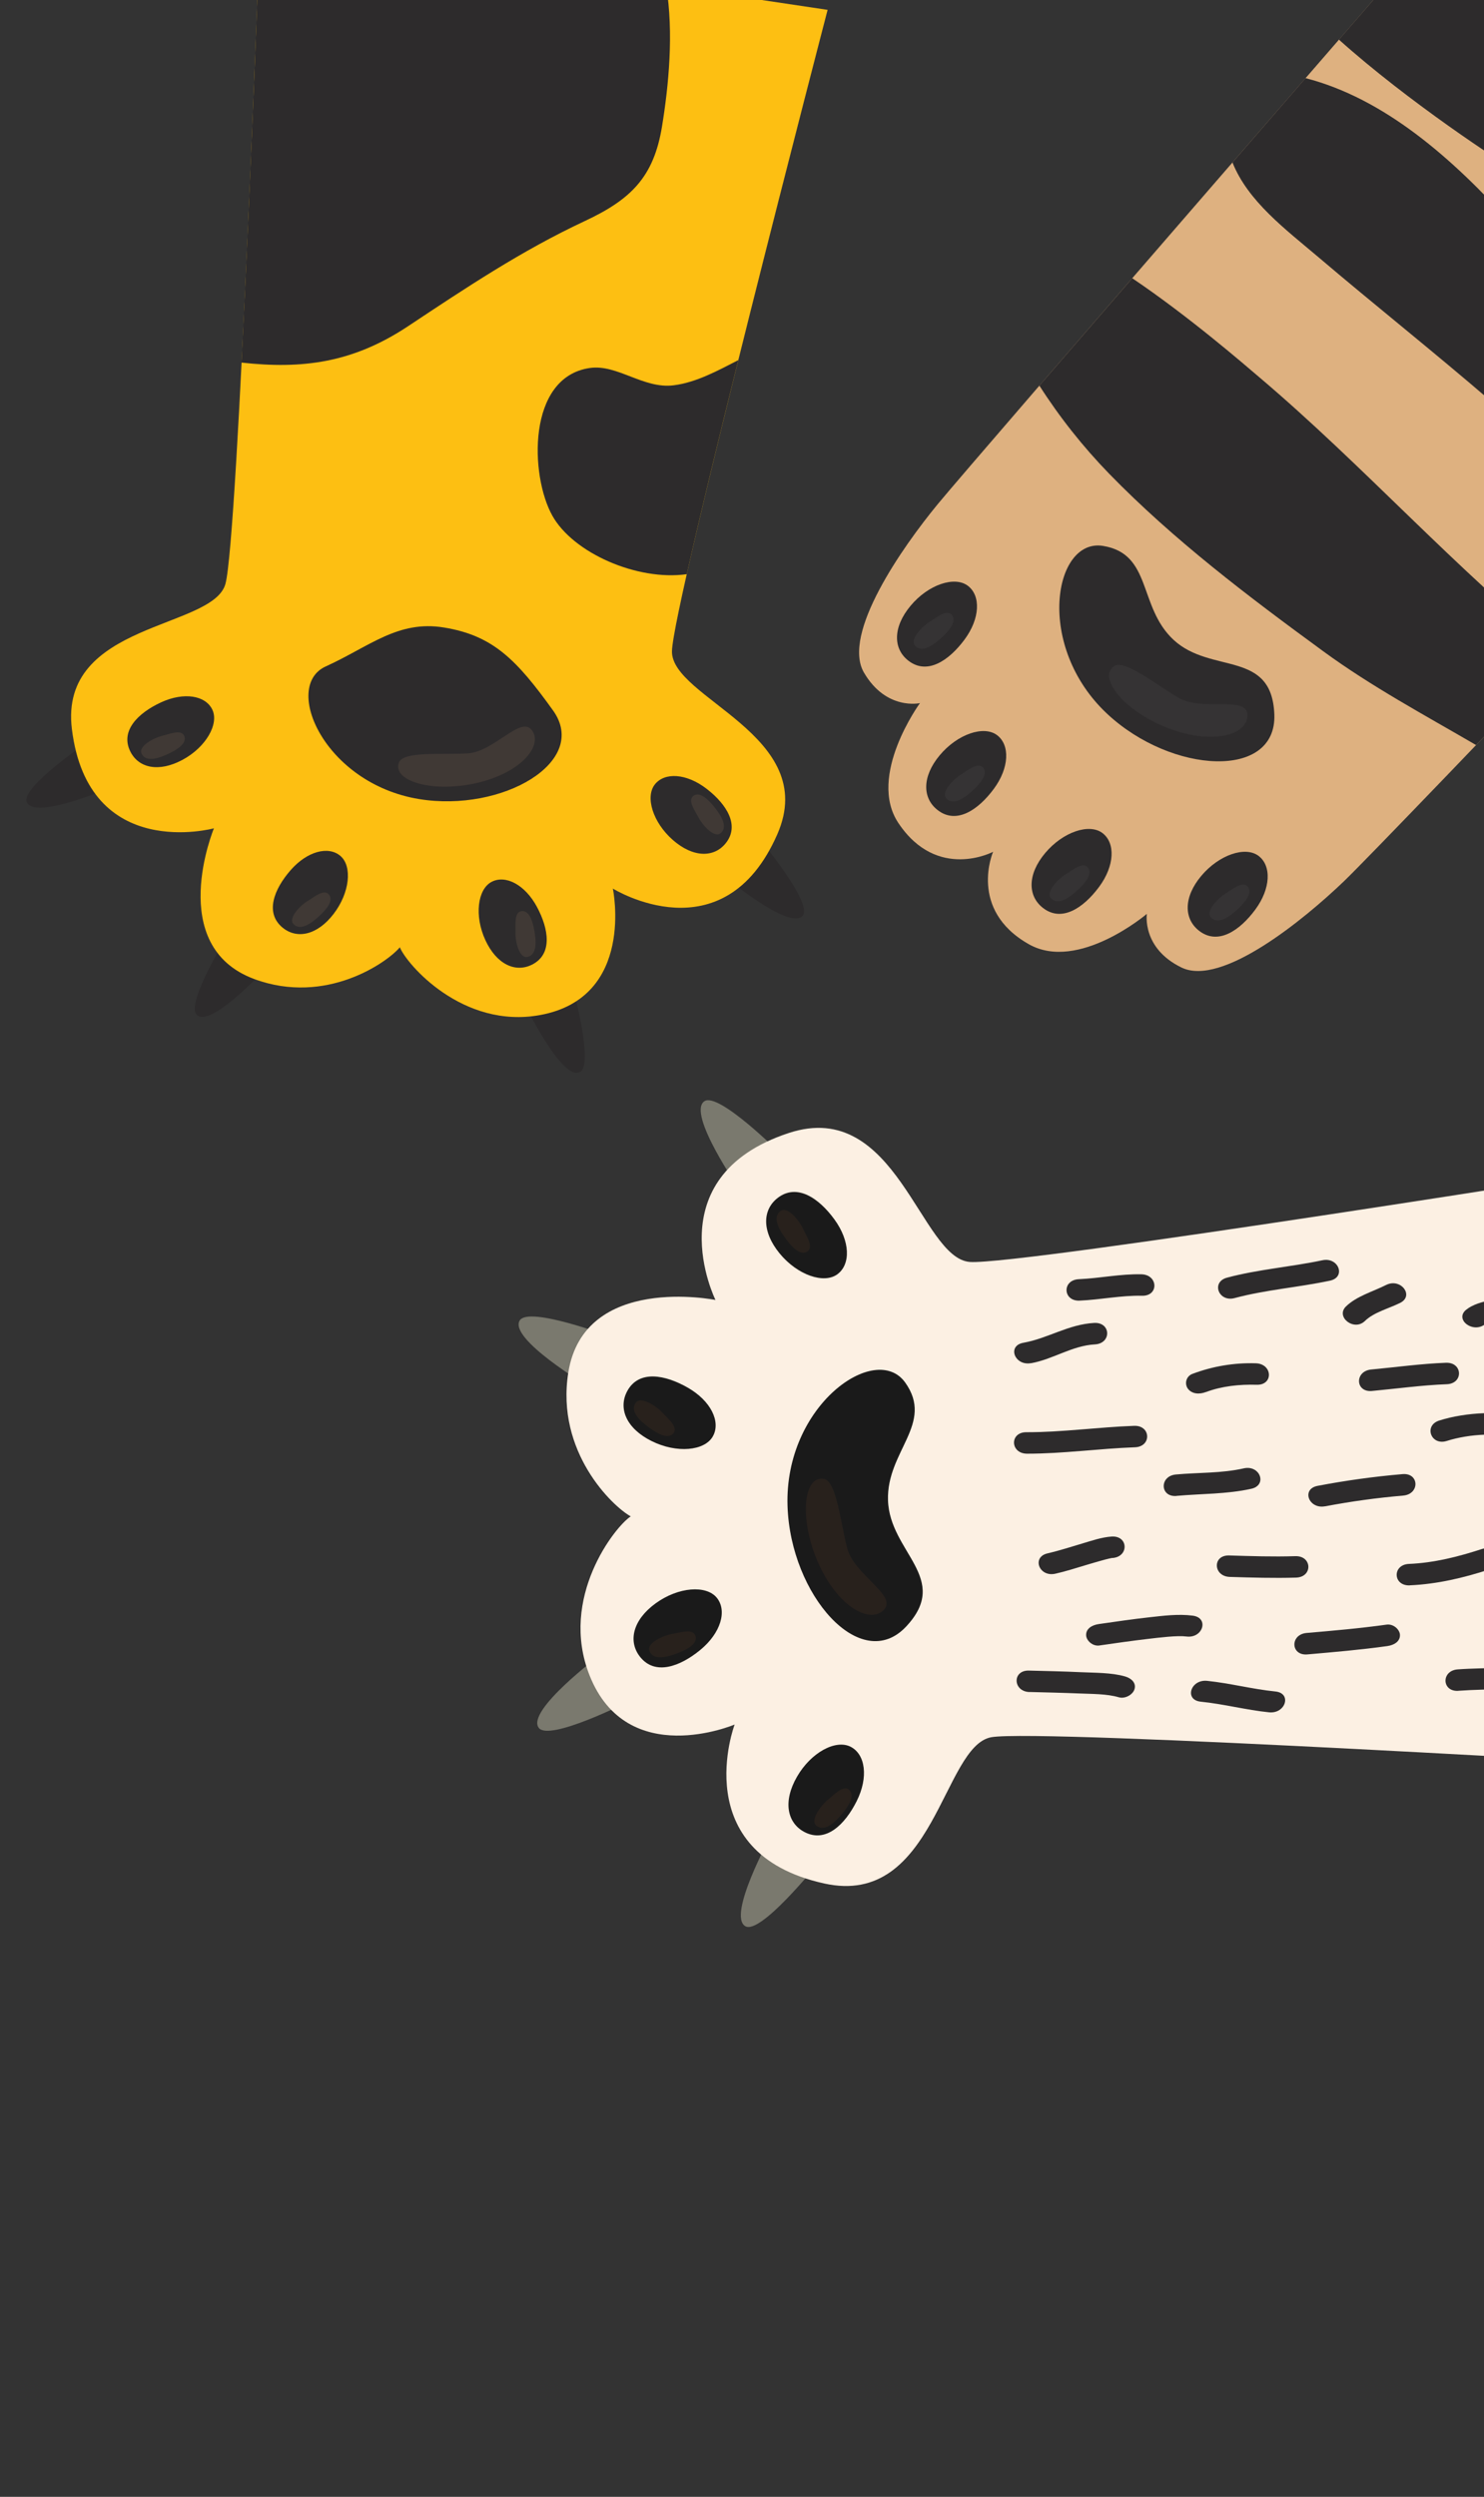 <svg width="135" height="227" viewBox="0 0 135 227" fill="none" xmlns="http://www.w3.org/2000/svg">
<rect x="0" y="0" width="135" height="227" fill="#333333" stroke="none"/>
<g clip-path="url(#clip0_530_90)">
<path d="M85.304 45.838C82.114 49.71 76.542 57.633 78.595 61.151C80.63 64.628 83.689 63.922 83.689 63.922C83.689 63.922 78.859 70.533 81.726 74.826C85.269 80.134 90.343 77.442 90.343 77.442C90.343 77.442 88.042 82.707 93.596 85.846C98.091 88.388 104.331 83.085 104.331 83.085C104.331 83.085 103.85 86.193 107.475 87.96C111.135 89.746 118.617 83.606 122.24 80.139C126.238 76.312 172.416 27.848 172.416 27.848L132.736 -8.989C132.736 -8.989 88.824 41.567 85.304 45.838Z" fill="#DEB180"/>
<path d="M100.757 64.933C106.61 70.366 116.147 70.903 115.927 64.963C115.706 59.023 110.172 61.342 106.752 58.166C103.525 55.156 104.824 50.354 100.338 49.631C95.853 48.907 94.126 58.776 100.757 64.933Z" fill="#2D2B2C"/>
<path d="M109.081 84.622C110.795 85.957 112.777 84.611 114.191 82.7C115.605 80.788 115.683 78.706 114.484 77.809C113.285 76.913 110.896 77.705 109.274 79.639C107.653 81.573 107.688 83.539 109.081 84.622Z" fill="#2D2B2C"/>
<path d="M100.284 75.733C99.084 74.835 96.696 75.628 95.073 77.563C93.45 79.499 93.483 81.465 94.88 82.546C96.594 83.881 98.575 82.536 99.991 80.623C101.406 78.709 101.482 76.629 100.284 75.733Z" fill="#2D2B2C"/>
<path d="M90.697 66.832C89.499 65.935 87.108 66.729 85.488 68.664C83.867 70.599 83.898 72.565 85.295 73.647C87.007 74.981 88.99 73.636 90.404 71.725C91.819 69.813 91.895 67.73 90.697 66.832Z" fill="#2D2B2C"/>
<path d="M82.829 55.083C81.211 57.024 81.238 58.985 82.636 60.066C84.348 61.4 86.331 60.056 87.747 58.143C89.162 56.23 89.237 54.148 88.038 53.251C86.84 52.355 84.443 53.14 82.829 55.083Z" fill="#2D2B2C"/>
<g opacity="0.2">
<path opacity="0.2" d="M106.66 66.342C110.541 67.702 113.544 66.751 113.478 64.981C113.413 63.211 109.387 64.696 107.217 63.441C105.18 62.26 102.296 59.905 101.35 60.558C99.766 61.65 102.47 64.873 106.66 66.342Z" fill="white"/>
<path opacity="0.2" d="M110.174 83.42C110.859 84.128 111.96 83.243 112.654 82.59C113.229 82.049 113.977 81.191 113.512 80.62C113.047 80.049 112.146 80.836 111.496 81.228C110.847 81.62 109.615 82.842 110.174 83.42Z" fill="white"/>
<path opacity="0.2" d="M98.967 78.876C98.502 78.302 97.601 79.092 96.95 79.486C96.299 79.879 95.071 81.097 95.629 81.676C96.313 82.385 97.415 81.499 98.109 80.845C98.687 80.302 99.434 79.445 98.967 78.876Z" fill="white"/>
<path opacity="0.2" d="M86.101 72.609C86.785 73.318 87.888 72.433 88.582 71.779C89.156 71.24 89.906 70.381 89.438 69.81C88.97 69.24 88.074 70.026 87.423 70.419C86.772 70.812 85.542 72.032 86.101 72.609Z" fill="white"/>
<path opacity="0.2" d="M83.26 58.719C83.945 59.428 85.047 58.542 85.741 57.889C86.315 57.35 87.066 56.491 86.599 55.919C86.132 55.347 85.233 56.136 84.582 56.529C83.931 56.922 82.701 58.142 83.26 58.719Z" fill="white"/>
</g>
<path d="M135.573 -1.309C133.826 -2.951 131.973 -4.477 130.026 -5.876C128.071 -3.621 125.184 -0.297 121.801 3.602C128.111 9.257 136.475 14.732 138.375 15.836C146.484 20.549 155.523 23.665 162.473 30.123C163.71 31.277 165.081 32.636 166.409 34.141C168.433 32.019 170.053 30.319 171.099 29.223C169.218 28.214 167.323 27.171 165.465 25.986C157.648 21.002 151.379 13.376 144.587 7.058L135.573 -1.309Z" fill="#2D2B2C"/>
<path d="M112.118 14.771C113.531 18.303 116.906 20.816 119.951 23.393C130.062 31.989 141.742 40.675 150.354 50.955C152.771 48.428 155.143 45.944 157.396 43.584C155.005 41.257 153.112 39.178 152.476 38.469C143.494 28.623 133.055 10.793 118.766 7.103C116.638 9.557 114.398 12.14 112.118 14.771Z" fill="#2D2B2C"/>
<path d="M102.999 25.295C99.981 28.782 97.096 32.115 94.553 35.059C96.387 37.925 98.504 40.599 100.873 43.041C106.788 49.118 113.572 54.239 120.392 59.222C124.774 62.427 129.588 65.005 134.277 67.737C136.716 65.201 139.372 62.428 142.115 59.567C132.433 51.789 123.991 42.27 114.515 34.26C113.173 33.117 108.119 28.743 102.999 25.295Z" fill="#2D2B2C"/>
</g>
<g clip-path="url(#clip1_530_90)">
<path d="M70.996 104.885C70.996 104.885 65.351 99.225 64.07 100.125C62.472 101.239 67.256 108.111 67.256 108.111L70.996 104.885Z" fill="#7A796E"/>
<path d="M55.543 121.532C55.543 121.532 48.078 118.705 47.274 120.058C46.276 121.733 53.471 126.012 53.471 126.012L55.543 121.532Z" fill="#7A796E"/>
<path d="M74.198 169.664C74.198 169.664 69.191 175.882 67.816 175.13C66.108 174.19 70.147 166.851 70.147 166.851L74.198 169.664Z" fill="#7A796E"/>
<path d="M57.078 154.746C57.078 154.746 49.954 158.348 49.01 157.088C47.841 155.529 54.542 150.511 54.542 150.511L57.078 154.746Z" fill="#7A796E"/>
<path d="M71.761 103.005C59.548 107.02 65.087 118.187 65.087 118.187C65.087 118.187 53.139 115.776 51.699 124.781C50.542 132.019 55.743 136.969 57.379 137.863C55.947 138.785 50.838 145.268 53.631 152.316C57.055 160.955 66.83 156.787 66.83 156.787C66.83 156.787 62.421 168.454 74.968 171.236C85.039 173.474 85.739 158.726 90.184 157.94C94.629 157.153 153.206 160.674 153.206 160.674L150.656 105.78C150.656 105.78 92.724 115.072 88.222 114.73C83.72 114.387 81.569 99.783 71.761 103.005Z" fill="#FCF0E3"/>
<path d="M71.642 136.925C71.907 145.021 78.32 152.274 82.435 147.875C86.549 143.475 80.937 141.143 80.782 136.407C80.635 131.933 85.025 129.444 82.345 125.693C79.666 121.941 71.342 127.756 71.642 136.925Z" fill="#1A1A1A"/>
<path d="M72.498 161.541C71.222 163.758 71.588 165.713 73.17 166.553C75.112 167.585 76.853 165.907 77.935 163.747C79.016 161.587 78.731 159.499 77.383 158.809C76.034 158.119 73.777 159.313 72.498 161.541Z" fill="#1A1A1A"/>
<path d="M65.214 145.269C64.261 144.088 61.714 144.265 59.644 145.768C57.574 147.272 57.113 149.206 58.214 150.617C59.568 152.354 61.847 151.535 63.708 150.004C65.569 148.472 66.165 146.451 65.214 145.269Z" fill="#1A1A1A"/>
<path d="M70.757 108.902C69.337 109.99 69.298 111.979 70.923 113.957C72.548 115.935 74.967 116.754 76.185 115.845C77.403 114.936 77.337 112.837 75.921 110.883C74.506 108.93 72.505 107.564 70.757 108.902Z" fill="#1A1A1A"/>
<path d="M57.063 126.466C56.21 128.041 56.98 129.873 59.273 131.014C61.567 132.156 64.103 131.911 64.848 130.588C65.592 129.265 64.672 127.369 62.586 126.17C60.499 124.971 58.115 124.534 57.063 126.466Z" fill="#1A1A1A"/>
<path d="M93.661 153.828C95.167 153.867 96.675 153.901 98.181 153.963C99.337 154.013 100.662 153.987 101.766 154.307C102.375 154.482 103.062 154.053 103.205 153.58C103.381 153.02 102.944 152.587 102.336 152.411C101.104 152.061 99.617 152.088 98.324 152.029C96.75 151.956 95.172 151.924 93.597 151.883C92.063 151.846 92.136 153.79 93.661 153.834L93.661 153.828Z" fill="#2D2B2C"/>
<path d="M100.025 149.597C101.472 149.389 102.92 149.179 104.375 149.009C105.463 148.879 107.094 148.677 107.93 148.783C109.434 148.976 110.019 147.08 108.5 146.887C107.194 146.719 105.834 146.893 104.533 147.039C103.002 147.208 101.483 147.434 99.961 147.652C99.32 147.743 98.786 148.081 98.805 148.666C98.82 149.144 99.382 149.692 100.025 149.602L100.025 149.597Z" fill="#2D2B2C"/>
<path d="M96.003 143.075C96.951 142.862 97.871 142.564 98.794 142.288C99.283 142.141 99.775 141.996 100.268 141.861C100.461 141.804 100.672 141.752 100.877 141.704C100.96 141.684 101.046 141.665 101.129 141.649C101.481 141.575 100.92 141.656 101.191 141.647C102.717 141.544 102.659 139.599 101.127 139.696C100.223 139.757 99.334 140.067 98.488 140.318C97.436 140.63 96.39 140.972 95.31 141.221C93.825 141.553 94.52 143.407 96.003 143.075V143.075Z" fill="#2D2B2C"/>
<path d="M93.426 132.163C96.71 132.166 99.963 131.7 103.24 131.581C104.773 131.531 104.709 129.58 103.176 129.631C99.899 129.75 96.646 130.216 93.362 130.212C91.828 130.21 91.897 132.154 93.426 132.163Z" fill="#2D2B2C"/>
<path d="M107.033 135.999C109.3 135.794 111.613 135.849 113.837 135.352C115.319 135.017 114.625 133.163 113.142 133.497C111.141 133.953 109.021 133.868 106.974 134.054C105.457 134.192 105.511 136.137 107.038 136.005L107.033 135.999Z" fill="#2D2B2C"/>
<path d="M109.704 126.563C111.123 126.019 112.775 125.85 114.317 125.897C115.859 125.944 115.774 124 114.253 123.946C112.273 123.883 110.301 124.213 108.449 124.917C108.324 124.967 108.212 125.045 108.121 125.146C108.031 125.246 107.965 125.366 107.928 125.496C107.891 125.625 107.885 125.762 107.909 125.895C107.933 126.028 107.988 126.153 108.068 126.262C108.441 126.749 109.114 126.784 109.704 126.556L109.704 126.563Z" fill="#2D2B2C"/>
<path d="M93.791 123.939C95.807 123.58 97.519 122.34 99.604 122.227C101.132 122.142 101.072 120.197 99.54 120.276C97.181 120.404 95.353 121.675 93.096 122.079C91.596 122.347 92.298 124.201 93.791 123.933L93.791 123.939Z" fill="#2D2B2C"/>
<path d="M112.312 118.016C115.14 117.257 118.114 117.045 120.986 116.433C122.475 116.119 121.776 114.259 120.291 114.579C117.421 115.185 114.445 115.403 111.619 116.16C110.16 116.552 110.847 118.408 112.312 118.016V118.016Z" fill="#2D2B2C"/>
<path d="M124.804 126.461C127.071 126.25 129.324 125.936 131.608 125.848C133.139 125.797 133.077 123.847 131.544 123.897C129.264 123.983 127.01 124.297 124.74 124.51C123.224 124.652 123.276 126.597 124.804 126.461Z" fill="#2D2B2C"/>
<path d="M111.875 143.367C113.885 143.428 115.892 143.489 117.904 143.429C119.437 143.379 119.374 141.44 117.84 141.479C115.828 141.544 113.822 141.477 111.811 141.416C110.279 141.371 110.354 143.315 111.875 143.367Z" fill="#2D2B2C"/>
<path d="M109.234 154.71C111.333 154.923 113.353 155.462 115.452 155.678C116.956 155.824 117.54 153.936 116.022 153.783C113.923 153.571 111.903 153.031 109.805 152.815C108.299 152.669 107.717 154.557 109.234 154.71Z" fill="#2D2B2C"/>
<path d="M118.927 150.412C121.357 150.2 123.788 149.991 126.198 149.655C126.839 149.565 127.374 149.226 127.355 148.64C127.339 148.162 126.777 147.616 126.134 147.704C123.724 148.041 121.293 148.253 118.863 148.462C117.344 148.593 117.398 150.541 118.927 150.412Z" fill="#2D2B2C"/>
<path d="M132.676 153.718C135.557 153.51 138.435 153.705 141.212 152.883C142.655 152.459 141.972 150.601 140.52 151.029C137.951 151.787 135.273 151.58 132.612 151.773C131.089 151.883 131.145 153.828 132.676 153.723L132.676 153.718Z" fill="#2D2B2C"/>
<path d="M128.238 144.13C130.744 144.024 133.156 143.445 135.487 142.689C136.907 142.227 136.228 140.368 134.792 140.835C132.659 141.528 130.472 142.088 128.174 142.185C126.643 142.249 126.705 144.186 128.238 144.136L128.238 144.13Z" fill="#2D2B2C"/>
<path d="M120.546 136.949C122.897 136.501 125.269 136.175 127.653 135.972C129.171 135.836 129.117 133.891 127.589 134.021C124.994 134.244 122.412 134.601 119.854 135.089C118.358 135.38 119.058 137.232 120.546 136.943L120.546 136.949Z" fill="#2D2B2C"/>
<path d="M131.614 131.005C133.702 130.341 136.463 130.221 138.587 130.776C140.045 131.16 140.601 129.259 139.159 128.881C136.685 128.232 133.357 128.376 130.922 129.151C129.496 129.606 130.175 131.464 131.614 131.005Z" fill="#2D2B2C"/>
<path d="M135.117 120.393C135.229 120.304 134.893 120.512 135.18 120.372C135.294 120.323 135.284 120.323 135.153 120.373C135.253 120.334 135.358 120.301 135.46 120.271C135.845 120.156 136.237 120.062 136.632 119.99C137.604 119.809 138.584 119.677 139.569 119.595C140.607 119.497 141.655 119.439 142.699 119.424C143.496 119.414 143.901 119.385 144.56 119.558C146.014 119.948 146.568 118.048 145.13 117.661C144.353 117.454 143.447 117.478 142.636 117.483C141.466 117.492 140.299 117.575 139.133 117.69C137.96 117.796 136.794 117.965 135.639 118.195C134.842 118.36 133.985 118.587 133.383 119.071C132.279 119.959 134.009 121.275 135.107 120.382L135.117 120.393Z" fill="#2D2B2C"/>
<path d="M124.167 120.098C124.979 119.306 126.308 118.979 127.363 118.458C128.683 117.808 127.431 116.167 126.108 116.818C124.858 117.445 123.412 117.836 122.443 118.778C121.473 119.72 123.173 121.068 124.167 120.098V120.098Z" fill="#2D2B2C"/>
<path d="M98.204 118.248C100.112 118.166 101.984 117.761 103.9 117.804C105.434 117.835 105.36 115.891 103.836 115.853C101.92 115.81 100.048 116.215 98.14 116.299C96.609 116.365 96.671 118.3 98.204 118.25L98.204 118.248Z" fill="#2D2B2C"/>
<g opacity="0.26">
<path opacity="0.26" d="M74.581 142.408C76.37 146.175 79.195 147.659 80.419 146.347C81.644 145.036 77.707 143.198 77.063 140.739C76.459 138.429 76.102 134.67 74.954 134.453C73.039 134.092 72.65 138.341 74.581 142.408Z" fill="#F08641"/>
<path opacity="0.26" d="M74.274 165.992C75.053 166.616 76.053 165.58 76.66 164.839C77.168 164.223 77.81 163.267 77.27 162.749C76.731 162.232 75.918 163.141 75.323 163.62C74.729 164.098 73.639 165.481 74.274 165.992Z" fill="#F08641"/>
<path opacity="0.26" d="M59.083 150.114C59.459 151.039 60.835 150.619 61.726 150.27C62.469 149.978 63.495 149.456 63.275 148.741C63.055 148.025 61.9 148.428 61.151 148.552C60.403 148.676 58.776 149.359 59.083 150.114Z" fill="#F08641"/>
<path opacity="0.26" d="M57.822 127.545C57.25 128.362 58.349 129.285 59.126 129.846C59.773 130.313 60.769 130.891 61.249 130.319C61.73 129.747 60.771 129.001 60.253 128.43C59.736 127.859 58.288 126.877 57.822 127.545Z" fill="#F08641"/>
<path opacity="0.26" d="M70.985 110.114C70.195 110.725 70.966 111.94 71.541 112.706C72.021 113.345 72.797 114.194 73.427 113.791C74.058 113.388 73.364 112.391 73.041 111.691C72.718 110.99 71.629 109.614 70.985 110.114Z" fill="#F08641"/>
</g>
</g>
<g clip-path="url(#clip2_530_90)">
<path d="M8.15 67.347C8.15 67.347 1.838 71.567 2.439 72.936C3.182 74.632 10.467 71.425 10.467 71.425L8.15 67.347Z" fill="#2D2B2C"/>
<path d="M20.814 84.835C20.814 84.835 16.803 91.281 17.916 92.281C19.292 93.519 24.607 87.593 24.607 87.593L20.814 84.835Z" fill="#2D2B2C"/>
<path d="M69.099 76.284C69.099 76.284 73.976 82.104 73.017 83.249C71.829 84.66 65.733 79.55 65.733 79.55L69.099 76.284Z" fill="#2D2B2C"/>
<path d="M52.044 89.525C52.044 89.525 54.087 96.836 52.741 97.473C51.062 98.276 47.631 91.09 47.631 91.09L52.044 89.525Z" fill="#2D2B2C"/>
<path d="M6.54 66.282C8.031 78.418 19.462 75.306 19.462 75.306C19.462 75.306 15.014 86.013 23.139 89.014C29.672 91.426 35.241 87.483 36.375 86.122C36.969 87.628 42.069 93.589 49.154 92.279C57.833 90.676 55.751 80.785 55.751 80.785C55.751 80.785 65.803 87.049 70.713 75.848C74.653 66.862 61.041 63.495 61.129 59.201C61.216 54.906 75.288 0.897 75.288 0.897L23.67 -6.83C23.67 -6.83 21.654 48.949 20.508 53.087C19.361 57.225 5.344 56.542 6.54 66.282Z" fill="#FDBF12"/>
<path d="M38.117 72.647C45.709 73.889 53.649 69.241 50.309 64.591C46.969 59.94 44.828 57.777 40.391 57.051C36.195 56.364 33.617 58.782 29.629 60.591C25.64 62.4 29.528 71.236 38.117 72.647Z" fill="#2D2B2C"/>
<path d="M61.216 76.375C63.048 77.977 64.937 77.994 66.01 76.674C67.331 75.049 66.098 73.112 64.274 71.709C62.45 70.307 60.464 70.185 59.571 71.317C58.678 72.45 59.384 74.775 61.216 76.375Z" fill="#2D2B2C"/>
<path d="M44.714 80.179C43.446 80.852 43.133 83.261 44.153 85.47C45.173 87.679 46.891 88.464 48.409 87.696C50.276 86.752 49.932 84.475 48.848 82.454C47.763 80.432 45.991 79.508 44.714 80.179Z" fill="#2D2B2C"/>
<path d="M11.849 68.311C12.601 69.838 14.447 70.232 16.588 69.089C18.73 67.946 19.936 65.828 19.318 64.524C18.701 63.219 16.728 62.895 14.646 63.857C12.565 64.82 10.924 66.431 11.849 68.311Z" fill="#2D2B2C"/>
<path d="M25.695 84.326C27.003 85.414 28.854 85.029 30.339 83.102C31.824 81.175 32.065 78.759 30.97 77.82C29.875 76.882 27.939 77.391 26.432 79.118C24.925 80.845 24.084 82.988 25.695 84.326Z" fill="#2D2B2C"/>
<path d="M53.661 33.455C47.931 34.278 48.203 43.243 50.248 46.886C52.147 50.284 57.98 52.837 62.476 52.202C63.599 47.2 65.329 40.089 67.162 32.741C65.263 33.718 63.318 34.776 61.282 35.03C58.545 35.38 56.158 33.096 53.661 33.455Z" fill="#2D2B2C"/>
<path d="M21.971 32.966C27.457 33.564 32.05 33.024 37.129 29.653C42.395 26.158 47.433 22.794 53.173 20.109C57.42 18.129 59.475 16.084 60.225 11.49C60.824 7.803 61.306 3.016 60.6 -1.295L23.667 -6.823C23.667 -6.823 22.855 15.511 21.971 32.966Z" fill="#2D2B2C"/>
<g opacity="0.33">
<path opacity="0.33" d="M43.645 71.119C47.484 70.142 49.398 67.771 48.392 66.394C47.385 65.017 44.955 68.347 42.546 68.493C40.283 68.632 36.714 68.275 36.3 69.305C35.611 71.027 39.5 72.171 43.645 71.119Z" fill="#DEB180"/>
<path opacity="0.33" d="M65.563 75.745C66.289 75.136 65.506 74.011 64.929 73.303C64.449 72.716 63.675 71.942 63.094 72.349C62.513 72.756 63.21 73.677 63.545 74.326C63.879 74.976 64.971 76.245 65.563 75.745Z" fill="#DEB180"/>
<path opacity="0.33" d="M47.971 87.001C48.9 86.821 48.767 85.458 48.602 84.562C48.467 83.816 48.169 82.762 47.459 82.838C46.75 82.913 46.917 84.052 46.893 84.786C46.868 85.519 47.208 87.149 47.971 87.001Z" fill="#DEB180"/>
<path opacity="0.33" d="M26.706 84.023C27.363 84.7 28.432 83.862 29.099 83.231C29.651 82.717 30.375 81.891 29.929 81.337C29.484 80.782 28.614 81.54 27.985 81.917C27.357 82.294 26.169 83.465 26.706 84.023Z" fill="#DEB180"/>
<path opacity="0.33" d="M12.888 68.531C13.313 69.374 14.588 68.884 15.408 68.488C16.092 68.158 17.027 67.588 16.767 66.927C16.506 66.266 15.45 66.73 14.74 66.901C14.029 67.073 12.545 67.827 12.888 68.531Z" fill="#DEB180"/>
</g>
</g>
<defs>
<clipPath id="clip0_530_90">
<rect width="54.141" height="96.47" fill="white" transform="translate(106.624 98.391) rotate(-136.998)"/>
</clipPath>
<clipPath id="clip1_530_90">
<rect width="75.246" height="104.652" fill="white" transform="translate(48.994 175.821) rotate(-91.877)"/>
</clipPath>
<clipPath id="clip2_530_90">
<rect width="71.475" height="99.605" fill="white" transform="translate(70.835 100.029) rotate(-172.328)"/>
</clipPath>
</defs>
</svg>
